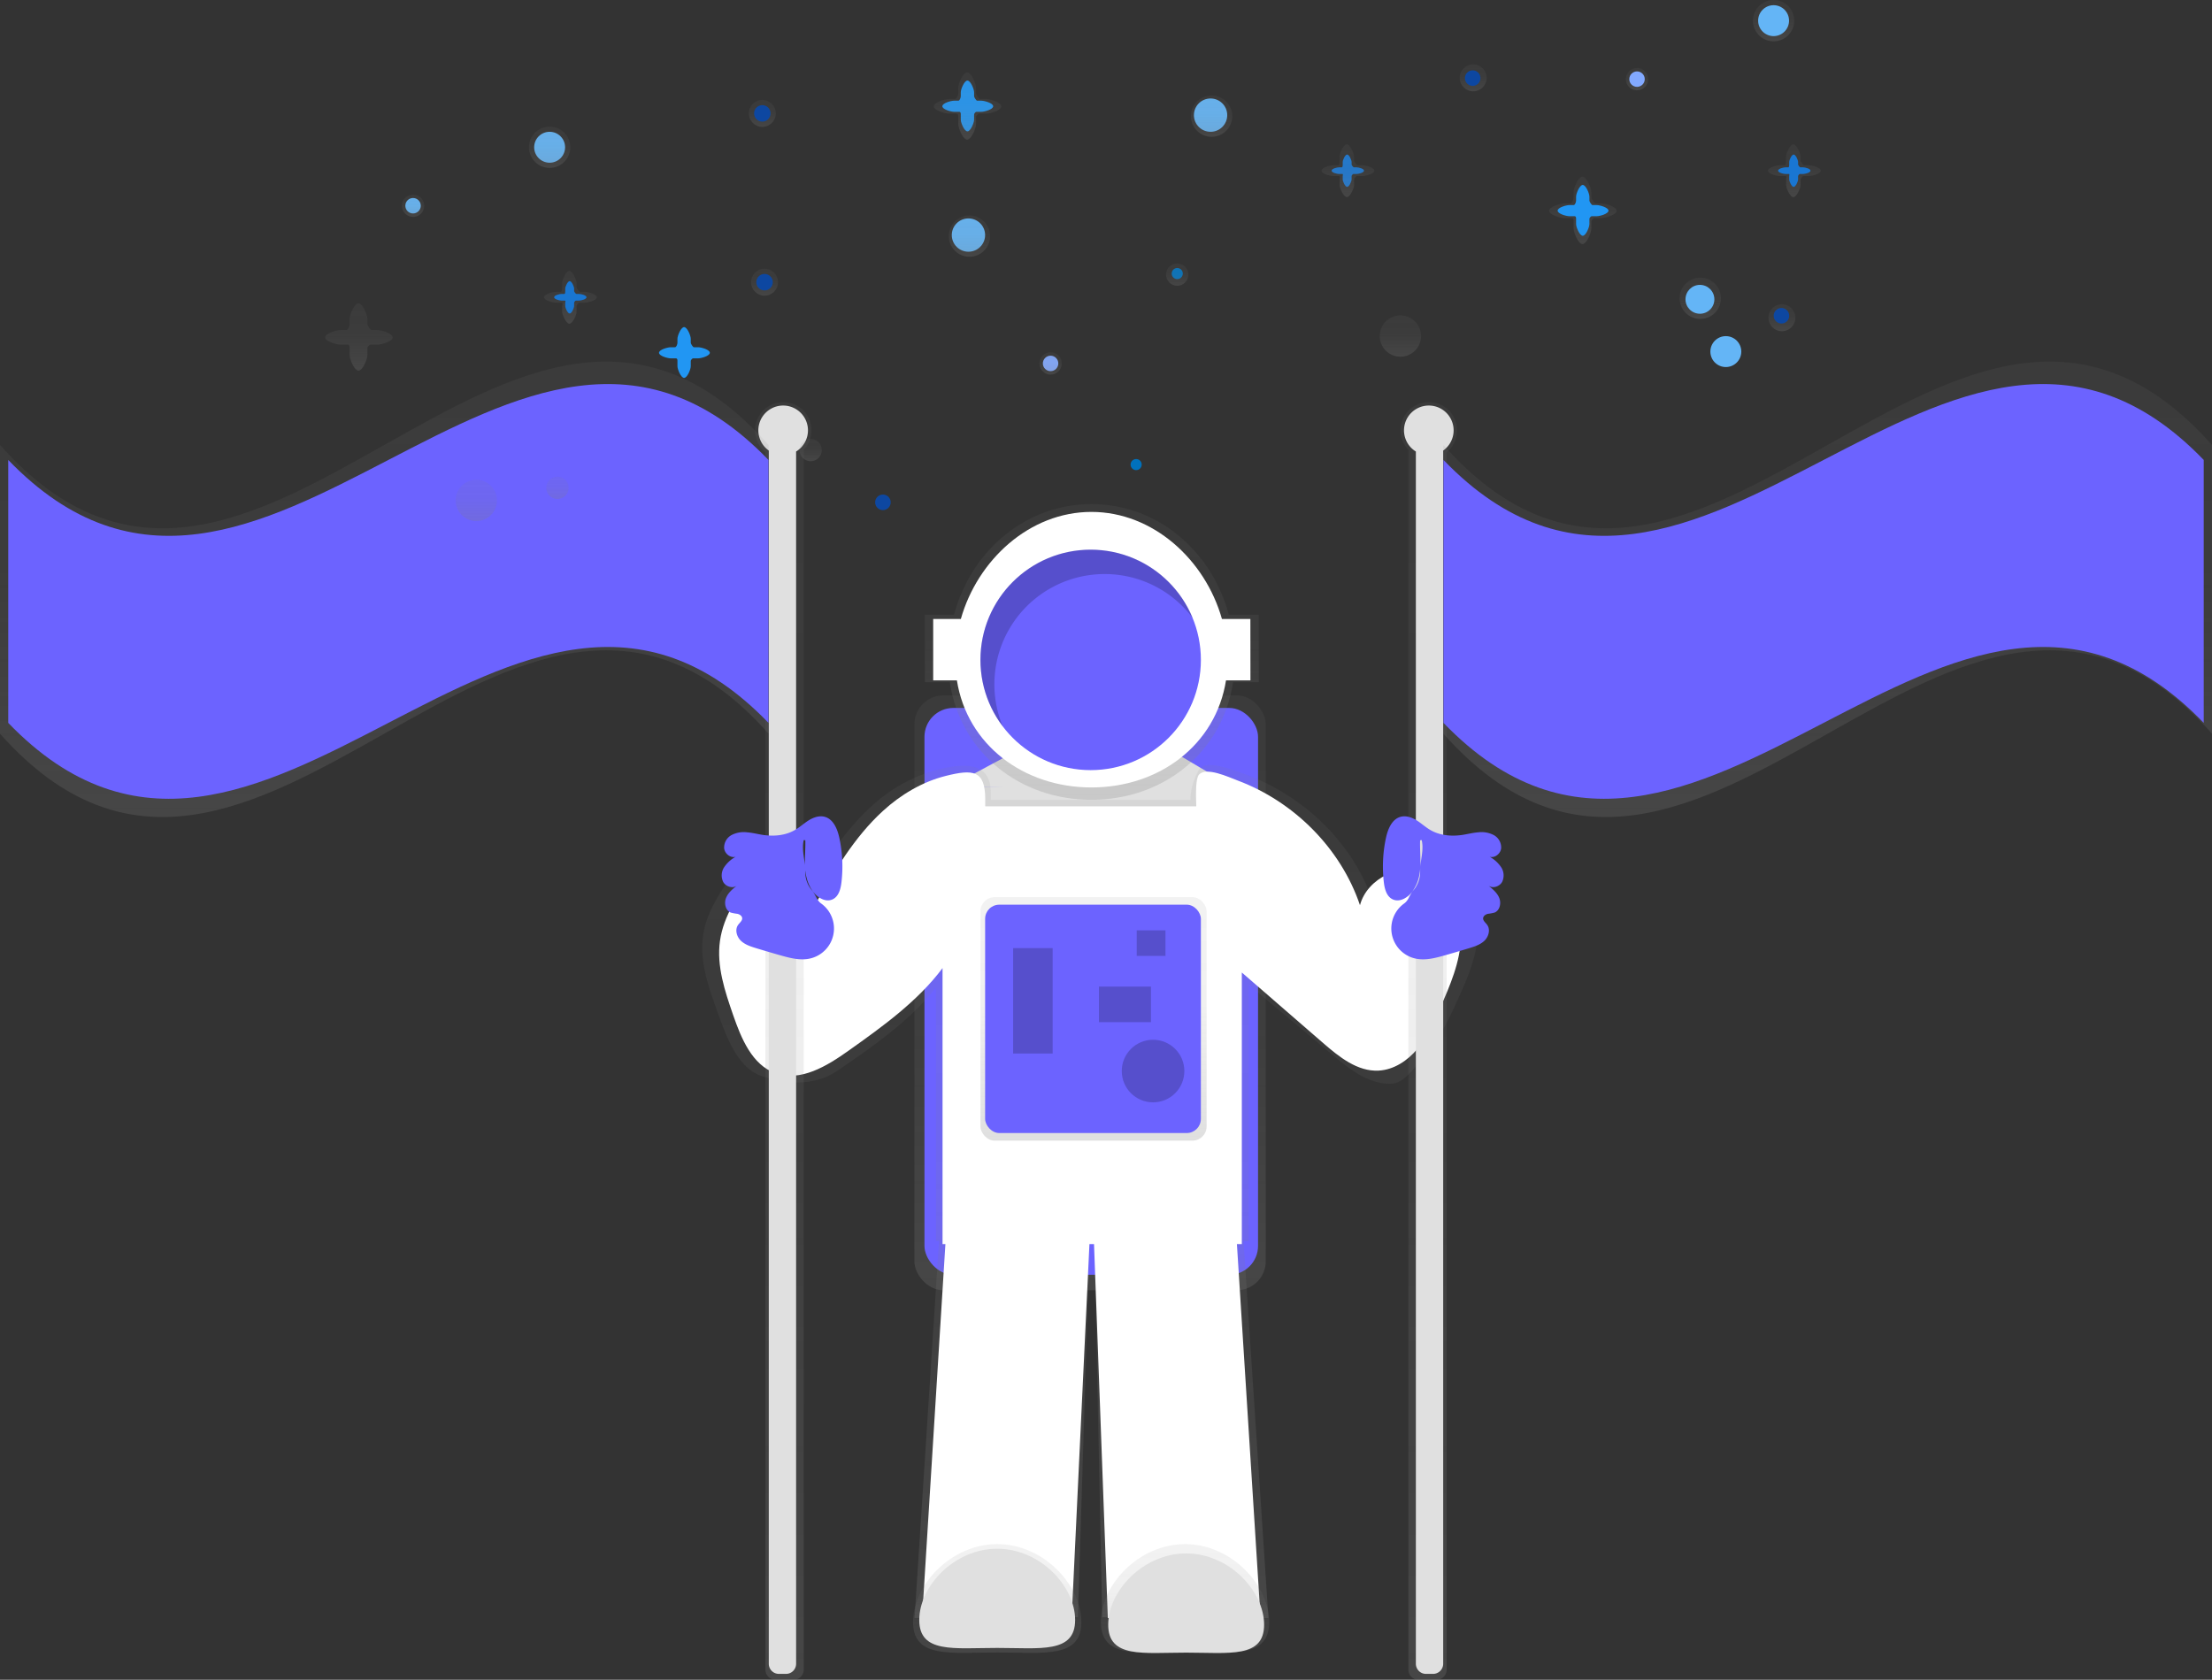 <svg xmlns="http://www.w3.org/2000/svg" xmlns:xlink="http://www.w3.org/1999/xlink" id="a436c0d8-8277-40dc-b635-e2bbd8af3ae8" width="995.79" height="756.3" data-name="Layer 1" viewBox="0 0 995.79 756.3"><rect x="0" y="0" width="995.79" height="756.3" fill="#333333" stroke="none"/><defs><linearGradient id="afc558c8-c8c4-43a0-9ff8-36c738bcadf8" x1="263.72" x2="263.72" y1="238.68" y2="208.45" gradientUnits="userSpaceOnUse"><stop offset="0" stop-color="gray" stop-opacity=".25"/><stop offset=".54" stop-color="gray" stop-opacity=".12"/><stop offset="1" stop-color="gray" stop-opacity=".1"/></linearGradient><linearGradient id="be82fdd5-66ab-49fc-8aef-9500b2c1a08e" x1="537.72" x2="537.72" y1="134.68" y2="104.45" xlink:href="#afc558c8-c8c4-43a0-9ff8-36c738bcadf8"/><linearGradient id="b48d588d-308d-4a6b-9b06-bb920dd362b3" x1="814.72" x2="814.72" y1="181.68" y2="151.45" xlink:href="#afc558c8-c8c4-43a0-9ff8-36c738bcadf8"/><linearGradient id="fc40df44-a3eb-403a-93a3-c2e14ff8183d" x1="358.87" x2="358.87" y1="217.6" y2="193.82" xlink:href="#afc558c8-c8c4-43a0-9ff8-36c738bcadf8"/><linearGradient id="b9a74a8c-4f86-4b12-a01e-b38b12640f79" x1="708.87" x2="708.87" y1="160.6" y2="136.82" xlink:href="#afc558c8-c8c4-43a0-9ff8-36c738bcadf8"/><linearGradient id="e1cc7b1e-4a38-4d88-bc31-d957dc0e789b" x1="909.87" x2="909.87" y1="160.6" y2="136.82" xlink:href="#afc558c8-c8c4-43a0-9ff8-36c738bcadf8"/><linearGradient id="a786e464-0004-4162-bf9c-1c77ea556f3f" x1="343.18" x2="343.18" y1="57.12" y2="44.98" xlink:href="#afc558c8-c8c4-43a0-9ff8-36c738bcadf8"/><linearGradient id="ed7113af-a3f6-4b83-ad2a-4145c0897ac0" x1="344.18" x2="344.18" y1="133.12" y2="120.98" xlink:href="#afc558c8-c8c4-43a0-9ff8-36c738bcadf8"/><linearGradient id="bcce56f4-6100-452c-94c0-0e4dd07d63d7" x1="663.18" x2="663.18" y1="41.12" y2="28.98" xlink:href="#afc558c8-c8c4-43a0-9ff8-36c738bcadf8"/><linearGradient id="f80e6619-6a6a-4d27-b58b-13c487a3d966" x1="802.18" x2="802.18" y1="149.12" y2="136.98" xlink:href="#afc558c8-c8c4-43a0-9ff8-36c738bcadf8"/><linearGradient id="f9495c88-7725-4ca5-9368-72e54c981d92" x1="490.73" x2="490.73" y1="580.9" y2="313.1" xlink:href="#afc558c8-c8c4-43a0-9ff8-36c738bcadf8"/><linearGradient id="b82d2768-795c-4dc2-9de8-934b40644624" x1="592.83" x2="592.83" y1="800.34" y2="416.27" xlink:href="#afc558c8-c8c4-43a0-9ff8-36c738bcadf8"/><linearGradient id="e991d392-04f4-4018-b9d8-24ee41179e03" x1="593.61" x2="593.61" y1="431.93" y2="298.81" xlink:href="#afc558c8-c8c4-43a0-9ff8-36c738bcadf8"/><linearGradient id="f4033a33-768d-491b-9f07-cdde246aef8f" x1="551.03" x2="551.03" y1="816.05" y2="767.07" xlink:href="#afc558c8-c8c4-43a0-9ff8-36c738bcadf8"/><linearGradient id="bd26dae2-ae14-4e05-844d-7f17be67c7f9" x1="635.59" x2="635.59" y1="816.05" y2="767.07" xlink:href="#afc558c8-c8c4-43a0-9ff8-36c738bcadf8"/><linearGradient id="a2f70ec8-8dd0-4c65-80e1-e3da54a3f4f7" x1="745.34" x2="745.34" y1="828.15" y2="252.93" xlink:href="#afc558c8-c8c4-43a0-9ff8-36c738bcadf8"/><linearGradient id="e5b0ae8b-f5f0-41eb-bef6-53438e13ac16" x1="924.91" x2="924.91" y1="439.7" y2="234.67" xlink:href="#afc558c8-c8c4-43a0-9ff8-36c738bcadf8"/><linearGradient id="f0273ade-576a-4ad8-9a6f-7fc7971c2987" x1="436.34" x2="436.34" y1="828.15" y2="252.93" gradientTransform="matrix(-1, 0, 0, 1, 891, 0)" xlink:href="#afc558c8-c8c4-43a0-9ff8-36c738bcadf8"/><linearGradient id="e88a7565-ba81-4ab7-95f1-6629f0af5c08" x1="615.91" x2="615.91" y1="439.7" y2="234.67" gradientTransform="matrix(-1, 0, 0, 1, 891, 0)" xlink:href="#afc558c8-c8c4-43a0-9ff8-36c738bcadf8"/><linearGradient id="bf514d7a-d100-48d8-89e1-e526b58397db" x1="492.29" x2="492.29" y1="513.56" y2="403.93" xlink:href="#afc558c8-c8c4-43a0-9ff8-36c738bcadf8"/><linearGradient id="a76115cf-cd8c-4176-9a3c-9a73b10c4903" x1="798.43" x2="798.43" y1="18.6" y2="0" xlink:href="#afc558c8-c8c4-43a0-9ff8-36c738bcadf8"/><linearGradient id="a32a47df-12b4-443d-9765-8cd8524a5228" x1="765.43" x2="765.43" y1="143.6" y2="125" xlink:href="#afc558c8-c8c4-43a0-9ff8-36c738bcadf8"/><linearGradient id="be475b5a-0363-4725-9e86-39c6835f7bb0" x1="630.43" x2="630.43" y1="160.6" y2="142" xlink:href="#afc558c8-c8c4-43a0-9ff8-36c738bcadf8"/><linearGradient id="ba4f5741-eaf0-4ada-8124-dbf7ca11ac85" x1="545.43" x2="545.43" y1="61.6" y2="43" xlink:href="#afc558c8-c8c4-43a0-9ff8-36c738bcadf8"/><linearGradient id="ed21139e-2a95-41cd-b755-047a620bfa49" x1="436.43" x2="436.43" y1="115.6" y2="97" xlink:href="#afc558c8-c8c4-43a0-9ff8-36c738bcadf8"/><linearGradient id="e90eae1c-1fda-4179-aacd-c7bc40fa73b9" x1="247.43" x2="247.43" y1="75.6" y2="57" xlink:href="#afc558c8-c8c4-43a0-9ff8-36c738bcadf8"/><linearGradient id="abb092bc-1b17-4de6-b635-8e2be4eed0bd" x1="214.43" x2="214.43" y1="234.6" y2="216" xlink:href="#afc558c8-c8c4-43a0-9ff8-36c738bcadf8"/><linearGradient id="e8540004-522d-4b52-801f-b41ff9acf3f2" x1="736.95" x2="736.95" y1="40.66" y2="30.61" xlink:href="#afc558c8-c8c4-43a0-9ff8-36c738bcadf8"/><linearGradient id="b2f43547-506b-48c0-921d-dcf648161924" x1="472.95" x2="472.95" y1="168.66" y2="158.61" xlink:href="#afc558c8-c8c4-43a0-9ff8-36c738bcadf8"/><linearGradient id="a5f9757d-6ad9-4e45-a734-ac7d7f2fecf7" x1="185.95" x2="185.95" y1="97.66" y2="87.61" xlink:href="#afc558c8-c8c4-43a0-9ff8-36c738bcadf8"/><linearGradient id="a1b47319-948d-4901-bb26-91f5cee31525" x1="250.95" x2="250.95" y1="224.66" y2="214.61" xlink:href="#afc558c8-c8c4-43a0-9ff8-36c738bcadf8"/><linearGradient id="b1659724-cb8a-4fa8-b312-9f444de5ed18" x1="364.95" x2="364.95" y1="207.66" y2="197.61" xlink:href="#afc558c8-c8c4-43a0-9ff8-36c738bcadf8"/><linearGradient id="ec4cfa8f-50ab-441a-b17a-cb383eba365e" x1="529.95" x2="529.95" y1="128.66" y2="118.61" xlink:href="#afc558c8-c8c4-43a0-9ff8-36c738bcadf8"/></defs><title>Astronaut</title><path fill="#2196f3" d="M543.89,117.19H542c-.39,0-1.37-1.55-1.37-2v-1.8c0-1.41-1.59-5.27-3-5.27s-3,3.86-3,5.27v1.8c0,.64-.49,2-1.09,2h-1.94c-1.41,0-5.27,1.09-5.27,2.5s3.86,2.5,5.27,2.5h2.31c.74,0,.72.75.72,1.14v2.4c0,1.41,1.59,5.27,3,5.27s3-3.86,3-5.27v-2.4c0-.32.64-1.14,1-1.14h2.31c1.41,0,5.27-1.09,5.27-2.5S545.3,117.19,543.89,117.19Z" transform="translate(-102.11 -71.85)"/><path fill="url(#afc558c8-c8c4-43a0-9ff8-36c738bcadf8)" d="M271.88,220.43h-2.57c-.52,0-1.81-2.05-1.81-2.64v-2.38c0-1.86-2.11-7-4-7s-4,5.1-4,7v2.38c0,.84-.65,2.64-1.44,2.64h-2.56c-1.86,0-7,1.44-7,3.3s5.1,3.3,7,3.3h3.06c1,0,.94,1,.94,1.51v3.18c0,1.85,2.1,7,4,7s4-5.11,4-7v-3.18c0-.42.85-1.51,1.32-1.51h3.06c1.86,0,7-1.44,7-3.3S273.74,220.43,271.88,220.43Z" transform="translate(-102.11 -71.85)"/><path fill="url(#be82fdd5-66ab-49fc-8aef-9500b2c1a08e)" d="M545.88,116.43h-2.57c-.52,0-1.81-2.05-1.81-2.64v-2.38c0-1.86-2.11-7-4-7s-4,5.1-4,7v2.38c0,.84-.65,2.64-1.44,2.64h-2.56c-1.86,0-7,1.44-7,3.3s5.1,3.3,7,3.3h3.06c1,0,.94,1,.94,1.51v3.18c0,1.85,2.1,7,4,7s4-5.11,4-7v-3.18c0-.42.85-1.51,1.32-1.51h3.06c1.86,0,7-1.44,7-3.3S547.74,116.43,545.88,116.43Z" transform="translate(-102.11 -71.85)"/><path fill="url(#b48d588d-308d-4a6b-9b06-bb920dd362b3)" d="M822.88,163.43h-2.57c-.52,0-1.81-2.05-1.81-2.64v-2.38c0-1.86-2.11-7-4-7s-4,5.1-4,7v2.38c0,.84-.65,2.64-1.44,2.64h-2.56c-1.86,0-7,1.44-7,3.3s5.1,3.3,7,3.3h3.06c1,0,.94,1,.94,1.51v3.18c0,1.85,2.1,7,4,7s4-5.11,4-7v-3.18c0-.42.85-1.51,1.32-1.51h3.06c1.86,0,7-1.44,7-3.3S824.74,163.43,822.88,163.43Z" transform="translate(-102.11 -71.85)"/><path fill="#1976d2" d="M712.81,147.19h-1.24c-.25,0-1-1-1-1.26v-1.15c0-.9-1.1-3.36-2-3.36s-2,2.46-2,3.36v1.15c0,.4,0,1.26-.41,1.26h-1.23c-.9,0-3.36.6-3.36,1.5s2.46,1.5,3.36,1.5h1.47c.47,0,.17.68.17.92v1.53c0,.9,1.1,3.36,2,3.36s2-2.46,2-3.36v-1.53c0-.2.52-.92.75-.92h1.48c.89,0,3.35-.6,3.35-1.5S713.7,147.19,712.81,147.19Z" transform="translate(-102.11 -71.85)"/><path fill="url(#fc40df44-a3eb-403a-93a3-c2e14ff8183d)" d="M365.28,203.23h-2c-.41,0-1.61-1.6-1.61-2.06V199.3c0-1.46-1.8-5.48-3.26-5.48s-3.26,4-3.26,5.48v1.87c0,.66,0,2.06-.66,2.06h-2c-1.46,0-5.48,1-5.48,2.45s4,2.44,5.48,2.44h2.4c.77,0,.28,1.11.28,1.5v2.5c0,1.47,1.79,5.48,3.26,5.48s3.26-4,3.26-5.48v-2.5c0-.33.85-1.5,1.22-1.5h2.4c1.47,0,5.48-1,5.48-2.44S366.75,203.23,365.28,203.23Z" transform="translate(-102.11 -71.85)"/><path fill="url(#b9a74a8c-4f86-4b12-a01e-b38b12640f79)" d="M715.28,146.23h-2c-.41,0-1.61-1.6-1.61-2.06V142.3c0-1.46-1.8-5.48-3.26-5.48s-3.26,4-3.26,5.48v1.87c0,.66,0,2.06-.66,2.06h-2c-1.46,0-5.48,1-5.48,2.45s4,2.44,5.48,2.44h2.4c.77,0,.28,1.11.28,1.5v2.5c0,1.47,1.79,5.48,3.26,5.48s3.26-4,3.26-5.48v-2.5c0-.33.85-1.5,1.22-1.5h2.4c1.47,0,5.48-1,5.48-2.44S716.75,146.23,715.28,146.23Z" transform="translate(-102.11 -71.85)"/><path fill="url(#e1cc7b1e-4a38-4d88-bc31-d957dc0e789b)" d="M916.28,146.23h-2c-.41,0-1.61-1.6-1.61-2.06V142.3c0-1.46-1.8-5.48-3.26-5.48s-3.26,4-3.26,5.48v1.87c0,.66,0,2.06-.66,2.06h-2c-1.46,0-5.48,1-5.48,2.45s4,2.44,5.48,2.44h2.4c.77,0,.28,1.11.28,1.5v2.5c0,1.47,1.79,5.48,3.26,5.48s3.26-4,3.26-5.48v-2.5c0-.33.85-1.5,1.22-1.5h2.4c1.47,0,5.48-1,5.48-2.44S917.75,146.23,916.28,146.23Z" transform="translate(-102.11 -71.85)"/><path fill="#1976d2" d="M362.81,204.19h-1.24c-.25,0-1-1-1-1.26v-1.15c0-.9-1.1-3.36-2-3.36s-2,2.46-2,3.36v1.15c0,.4,0,1.26-.41,1.26h-1.23c-.9,0-3.36.6-3.36,1.5s2.46,1.5,3.36,1.5h1.47c.47,0,.17.68.17.92v1.53c0,.9,1.1,3.36,2,3.36s2-2.46,2-3.36v-1.53c0-.2.52-.92.75-.92h1.48c.89,0,3.35-.6,3.35-1.5S363.7,204.19,362.81,204.19Z" transform="translate(-102.11 -71.85)"/><circle cx="544.97" cy="51.84" r="7.5" fill="#64b5f6"/><circle cx="529.97" cy="123.17" r="2.5" fill="#0071bc"/><circle cx="247.43" cy="66.3" r="6.96" fill="#64b5f6"/><circle cx="185.95" cy="92.63" r="3.48" fill="#64b5f6"/><circle cx="472.95" cy="163.63" r="3.48" fill="#82a9ff"/><circle cx="214.27" cy="225.76" r="6.5" fill="#82a9ff"/><circle cx="343.18" cy="51.05" r="6.07" fill="url(#a786e464-0004-4162-bf9c-1c77ea556f3f)"/><circle cx="344.18" cy="127.05" r="6.07" fill="url(#ed7113af-a3f6-4b83-ad2a-4145c0897ac0)"/><circle cx="663.18" cy="35.05" r="6.07" fill="url(#bcce56f4-6100-452c-94c0-0e4dd07d63d7)"/><circle cx="802.18" cy="143.05" r="6.07" fill="url(#f80e6619-6a6a-4d27-b58b-13c487a3d966)"/><circle cx="343.18" cy="51.05" r="3.71" fill="#0d47a1"/><circle cx="435.97" cy="105.84" r="7.5" fill="#64b5f6"/><rect width="158.17" height="267.8" x="411.64" y="313.1" fill="url(#f9495c88-7725-4ca5-9368-72e54c981d92)" rx="13"/><rect width="150.17" height="255.21" x="416.17" y="318.74" fill="#6c63ff" rx="13"/><polyline fill="none" points="416.17 664.36 482.49 664.36 466.18 730.97"/><polygon fill="#e0e0e0" points="536.72 380.06 450.94 381.83 427.19 354.54 555.07 352.24 536.72 380.06"/><polygon fill="#e0e0e0" points="555.07 354.37 427.19 354.37 452.71 340.72 527.86 338.24 555.07 354.37"/><path fill="url(#b82d2768-795c-4dc2-9de8-934b40644624)" d="M751.58,462.48c-12.09-5.36-28.3,2-31.74,14.37-9.09-25.88-31.1-47-57.54-56.54-4.37-1.58-16.5-6.39-19.86-2.64-1.56,1.74-4.57,8.61-4.38,14.34H548.13c0-1.12,0-2.24,0-3.36,0-13.07-10.51-13.52-23.21-10.47a70.4,70.4,0,0,0-29.63,15.92c-13.51,11.91-22.9,27.45-32.08,42.72l-16-15.89c-1.76-1.75-3.86-3.63-6.39-3.51-2.68.13-4.62,2.44-6.18,4.54-7.06,9.52-14.34,19.53-16,31.12-1.66,11.41,2.31,22.81,6.23,33.69,3.82,10.64,8.9,25.68,19.89,29.47,11.83,4.09,24.31,4.57,34.55-2.44,16-11,32.49-22.37,44.17-37.42V630.64h1.35l-11,169.7,73.54-.38,5.25-169.32h2.16L598.31,800l74.82.38-11.21-169.7h2.32V515.24l2,1.66,36.29,30.35c7.55,6.32,16.19,13,26.17,12.51,7.17-.36,13.67-12.38,18.25-17.71s7.55-11.75,10.46-18.09c4.82-10.49,9.73-21.33,10.06-32.8S762.4,467.27,751.58,462.48Z" transform="translate(-102.11 -71.85)"/><path fill="#fff" d="M744.7,465.12c-11.57-5.31-27.07,2-30.36,14.27-8.7-25.69-29.75-46.61-55-56.1-4.19-1.57-14.29-6.34-17.5-2.63-1.5,1.73-1.38,8.55-1.2,14.24h-95c0-1.12,0-2.23,0-3.34-.05-13-5.57-13.41-17.72-10.38-10.59,2.64-20.33,8.46-28.34,15.79-12.93,11.82-21.91,27.23-30.68,42.39l-15.32-15.77c-1.69-1.73-3.7-3.61-6.12-3.49s-4.41,2.42-5.91,4.51c-6.75,9.45-13.71,19.38-15.33,30.88-1.59,11.32,2.21,22.63,5.95,33.43,3.66,10.55,8.52,22.36,19,26.13,11.31,4.05,23.25-3.24,33-10.19,15.34-10.88,31.07-22.2,42.25-37.13V632h1.29l-10.5,168.37h67.34l8-168.37h2.06l6.22,168.37h68.76L658.94,632h2.21V509.71l1.89,1.64,34.71,30.11c7.22,6.27,15.49,12.92,25,12.42,6.87-.36,13.08-4.52,17.47-9.81s7.22-11.66,10-17.94c4.61-10.41,9.31-21.16,9.62-32.55S755.05,469.88,744.7,465.12Z" transform="translate(-102.11 -71.85)"/><path fill="url(#e991d392-04f4-4018-b9d8-24ee41179e03)" d="M668.79,348.62H655.31c-7.93-29.27-32.62-49.81-61.87-49.81s-53.93,20.54-61.86,49.81H518.44V379h11.24c4.84,31.84,31.54,52.94,63.76,52.94s58.93-21.1,63.77-52.94h11.58Z" transform="translate(-102.11 -71.85)"/><path fill="#fff" d="M665,350.54h-12.8c-7.53-26.66-31-48.21-58.77-48.21s-51.23,21.55-58.77,48.21H522.21v27.64h10.67c4.6,29,30,48.21,60.57,48.21s56-19.22,60.58-48.21h11Z" transform="translate(-102.11 -71.85)"/><circle cx="490.99" cy="297.12" r="49.62" fill="#6c63ff"/><path fill="url(#f4033a33-768d-491b-9f07-cdde246aef8f)" d="M588.92,802.13c0,16.57-17,13.73-37.89,13.73s-37.89,2.84-37.89-13.73,17-35.06,37.89-35.06S588.92,785.56,588.92,802.13Z" transform="translate(-102.11 -71.85)"/><path fill="url(#bd26dae2-ae14-4e05-844d-7f17be67c7f9)" d="M673.48,802.13c0,16.57-17,13.73-37.89,13.73s-37.89,2.84-37.89-13.73,17-35.06,37.89-35.06S673.48,785.56,673.48,802.13Z" transform="translate(-102.11 -71.85)"/><path fill="#e0e0e0" d="M586.11,801.23c0,15.17-15.71,12.58-35.08,12.58s-35.09,2.59-35.09-12.58,15.71-32.08,35.09-32.08S586.11,786.06,586.11,801.23Z" transform="translate(-102.11 -71.85)"/><path fill="#e0e0e0" d="M671.18,803.36c0,15.17-15.71,12.57-35.08,12.57S601,818.53,601,803.36s15.71-32.09,35.09-32.09S671.18,788.19,671.18,803.36Z" transform="translate(-102.11 -71.85)"/><path fill="url(#a2f70ec8-8dd0-4c65-80e1-e3da54a3f4f7)" d="M758.05,265.64a12.72,12.72,0,1,0-21.92,8.76V823.6a4.56,4.56,0,0,0,4.55,4.55h8.13a4.57,4.57,0,0,0,4.55-4.55V275.51A12.69,12.69,0,0,0,758.05,265.64Z" transform="translate(-102.11 -71.85)"/><path fill="#e0e0e0" d="M756.5,265.64a11.17,11.17,0,1,0-17,9.5V821A4.55,4.55,0,0,0,744,825.5h3.25a4.56,4.56,0,0,0,4.55-4.54V274.71A11.15,11.15,0,0,0,756.5,265.64Z" transform="translate(-102.11 -71.85)"/><path fill="#6c63ff" d="M738.29,472.72c-2,3.09-6,5.66-9.33,4-2.68-1.33-3.54-4.69-3.88-7.66a61.27,61.27,0,0,1,.95-19.94c.86-4,2.69-8.47,6.62-9.52,2.46-.65,5.07.28,7.23,1.63s4,3.1,6.23,4.37c4.24,2.44,9.4,2.88,14.24,2.17,2.4-.35,4.76-1,7.17-1.17a11.94,11.94,0,0,1,7.05,1.23,6.37,6.37,0,0,1,3.32,6c-.3,2.41-2.84,4.45-5.17,3.77a14.85,14.85,0,0,1,5.18,4.71,6.73,6.73,0,0,1,.38,6.71c-1.2,2-4.16,3-6.07,1.61,1.95,1.6,4,3.3,4.88,5.65s.17,5.53-2.18,6.45a20.37,20.37,0,0,1-3,.56c-1,.24-2,.92-2.13,1.95-.09,1.19,1.1,2,1.8,3,1.57,2.12.7,5.31-1.19,7.14s-4.52,2.65-7,3.41c-3.76,1.13-7.52,2.26-11.3,3.32-4.14,1.16-8.48,2.24-12.68,1.34a13.86,13.86,0,0,1-5.16-24.83c2.07-1.48,2.45-4,4.12-5.89a12.78,12.78,0,0,0,3.05-8.77c0-4.72,1.8-9.28.7-13.87-.26,0-.45.05-.71.1C741.14,458.07,743,465.57,738.29,472.72Z" transform="translate(-102.11 -71.85)"/><path fill="url(#e5b0ae8b-f5f0-41eb-bef6-53438e13ac16)" d="M1097.89,402.18c-115.32-130-230.64,130-346,0v-130c115.32,130,230.64-130,346,0Z" transform="translate(-102.11 -71.85)"/><path fill="#6c63ff" d="M1094.18,397.32C980.1,278.94,866,515.71,751.93,397.32V278.94c114.08,118.38,228.17-118.39,342.25,0Z" transform="translate(-102.11 -71.85)"/><path fill="url(#f0273ade-576a-4ad8-9a6f-7fc7971c2987)" d="M442,265.64a12.72,12.72,0,1,1,21.92,8.76V823.6a4.56,4.56,0,0,1-4.55,4.55h-8.13a4.57,4.57,0,0,1-4.55-4.55V275.51A12.69,12.69,0,0,1,442,265.64Z" transform="translate(-102.11 -71.85)"/><path fill="#e0e0e0" d="M443.5,265.64a11.17,11.17,0,1,1,17,9.5V821A4.55,4.55,0,0,1,456,825.5h-3.25a4.56,4.56,0,0,1-4.55-4.54V274.71A11.15,11.15,0,0,1,443.5,265.64Z" transform="translate(-102.11 -71.85)"/><path fill="url(#e88a7565-ba81-4ab7-95f1-6629f0af5c08)" d="M102.11,402.18c115.32,130,230.64-130,346,0v-130c-115.32-130-230.64,130-346,0Z" transform="translate(-102.11 -71.85)"/><path fill="#6c63ff" d="M105.82,397.32c114.08,118.39,228.17-118.38,342.25,0V278.94C334,160.55,219.9,397.32,105.82,278.94Z" transform="translate(-102.11 -71.85)"/><rect width="101.8" height="109.63" x="441.39" y="403.93" fill="url(#bf514d7a-d100-48d8-89e1-e526b58397db)" rx="6.38"/><rect width="97.13" height="102.82" x="443.48" y="407.32" fill="#6c63ff" rx="6.38"/><rect width="17.8" height="47.46" x="456.08" y="426.88" opacity=".2"/><rect width="23.41" height="16.02" x="494.72" y="444.2" opacity=".2"/><rect width="12.94" height="11.51" x="511.73" y="418.88" opacity=".2"/><circle cx="519.08" cy="482.23" r="14.09" opacity=".2"/><path d="M599.36,330.31A49.55,49.55,0,0,1,639,350.05a49.63,49.63,0,1,0-85.5,48.8,49.64,49.64,0,0,1,45.88-68.54Z" opacity=".2" transform="translate(-102.11 -71.85)"/><path fill="#2196f3" d="M416.39,228.19h-1.94c-.39,0-1.37-1.55-1.37-2v-1.8c0-1.41-1.59-5.27-3-5.27s-3,3.86-3,5.27v1.8c0,.64-.49,2-1.09,2h-1.94c-1.41,0-5.27,1.09-5.27,2.5s3.86,2.5,5.27,2.5h2.31c.74,0,.72.75.72,1.14v2.4c0,1.41,1.59,5.27,3,5.27s3-3.86,3-5.27v-2.4c0-.32.64-1.14,1-1.14h2.31c1.41,0,5.27-1.09,5.27-2.5S417.8,228.19,416.39,228.19Z" transform="translate(-102.11 -71.85)"/><circle cx="397.47" cy="226.17" r="3.5" fill="#0d47a1"/><circle cx="776.93" cy="158.3" r="6.96" fill="#64b5f6"/><circle cx="511.47" cy="209.17" r="2.5" fill="#0071bc"/><circle cx="344.18" cy="127.05" r="3.71" fill="#0d47a1"/><path fill="#2196f3" d="M820.89,164.19H819c-.39,0-1.37-1.55-1.37-2v-1.8c0-1.41-1.59-5.27-3-5.27s-3,3.86-3,5.27v1.8c0,.64-.49,2-1.09,2h-1.94c-1.41,0-5.27,1.09-5.27,2.5s3.86,2.5,5.27,2.5h2.31c.74,0,.72.75.72,1.14v2.4c0,1.41,1.59,5.27,3,5.27s3-3.86,3-5.27v-2.4c0-.32.64-1.14,1-1.14h2.31c1.41,0,5.27-1.09,5.27-2.5S822.3,164.19,820.89,164.19Z" transform="translate(-102.11 -71.85)"/><path fill="#1976d2" d="M913.81,147.19h-1.24c-.25,0-1-1-1-1.26v-1.15c0-.9-1.1-3.36-2-3.36s-2,2.46-2,3.36v1.15c0,.4,0,1.26-.41,1.26h-1.23c-.9,0-3.36.6-3.36,1.5s2.46,1.5,3.36,1.5h1.47c.47,0,.17.68.17.92v1.53c0,.9,1.1,3.36,2,3.36s2-2.46,2-3.36v-1.53c0-.2.52-.92.75-.92h1.48c.89,0,3.35-.6,3.35-1.5S914.7,147.19,913.81,147.19Z" transform="translate(-102.11 -71.85)"/><circle cx="801.97" cy="142.17" r="3.5" fill="#0d47a1"/><circle cx="662.97" cy="35.17" r="3.5" fill="#0d47a1"/><circle cx="798.43" cy="9.3" r="9.3" fill="url(#a76115cf-cd8c-4176-9a3c-9a73b10c4903)"/><circle cx="765.43" cy="134.3" r="9.3" fill="url(#a32a47df-12b4-443d-9765-8cd8524a5228)"/><circle cx="630.43" cy="151.3" r="9.3" fill="url(#be475b5a-0363-4725-9e86-39c6835f7bb0)"/><circle cx="545.43" cy="52.3" r="9.3" fill="url(#ba4f5741-eaf0-4ada-8124-dbf7ca11ac85)"/><circle cx="436.43" cy="106.3" r="9.3" fill="url(#ed21139e-2a95-41cd-b755-047a620bfa49)"/><circle cx="247.43" cy="66.3" r="9.3" fill="url(#e90eae1c-1fda-4179-aacd-c7bc40fa73b9)"/><circle cx="214.43" cy="225.3" r="9.3" fill="url(#abb092bc-1b17-4de6-b635-8e2be4eed0bd)"/><circle cx="798.43" cy="9.3" r="6.96" fill="#64b5f6"/><circle cx="736.95" cy="35.63" r="5.03" fill="url(#e8540004-522d-4b52-801f-b41ff9acf3f2)"/><circle cx="472.95" cy="163.63" r="5.03" fill="url(#b2f43547-506b-48c0-921d-dcf648161924)"/><circle cx="185.95" cy="92.63" r="5.03" fill="url(#a5f9757d-6ad9-4e45-a734-ac7d7f2fecf7)"/><circle cx="250.95" cy="219.63" r="5.03" fill="url(#a1b47319-948d-4901-bb26-91f5cee31525)"/><circle cx="364.95" cy="202.63" r="5.03" fill="url(#b1659724-cb8a-4fa8-b312-9f444de5ed18)"/><circle cx="529.95" cy="123.63" r="5.03" fill="url(#ec4cfa8f-50ab-441a-b17a-cb383eba365e)"/><circle cx="736.95" cy="35.63" r="3.48" fill="#82a9ff"/><circle cx="765.27" cy="134.76" r="6.5" fill="#64b5f6"/><path fill="#6c63ff" d="M467.71,472.72c2.05,3.09,6,5.66,9.33,4,2.68-1.33,3.54-4.69,3.88-7.66a61.27,61.27,0,0,0-.95-19.94c-.86-4-2.69-8.47-6.62-9.52-2.46-.65-5.07.28-7.23,1.63s-4,3.1-6.23,4.37c-4.24,2.44-9.4,2.88-14.24,2.17-2.4-.35-4.76-1-7.17-1.17a11.94,11.94,0,0,0-7.05,1.23,6.37,6.37,0,0,0-3.32,6c.3,2.41,2.84,4.45,5.17,3.77a14.85,14.85,0,0,0-5.18,4.71,6.73,6.73,0,0,0-.38,6.71c1.2,2,4.16,3,6.07,1.61-2,1.6-4,3.3-4.88,5.65s-.17,5.53,2.18,6.45a20.37,20.37,0,0,0,3,.56c1,.24,2.05.92,2.13,1.95.09,1.19-1.1,2-1.8,3-1.57,2.12-.7,5.31,1.19,7.14s4.52,2.65,7,3.41c3.76,1.13,7.52,2.26,11.3,3.32,4.14,1.16,8.48,2.24,12.68,1.34a13.86,13.86,0,0,0,5.16-24.83c-2.07-1.48-2.45-4-4.12-5.89a12.78,12.78,0,0,1-3-8.77c0-4.72-1.8-9.28-.7-13.87.26,0,.45.05.71.1C464.86,458.07,463,465.57,467.71,472.72Z" transform="translate(-102.11 -71.85)"/></svg>